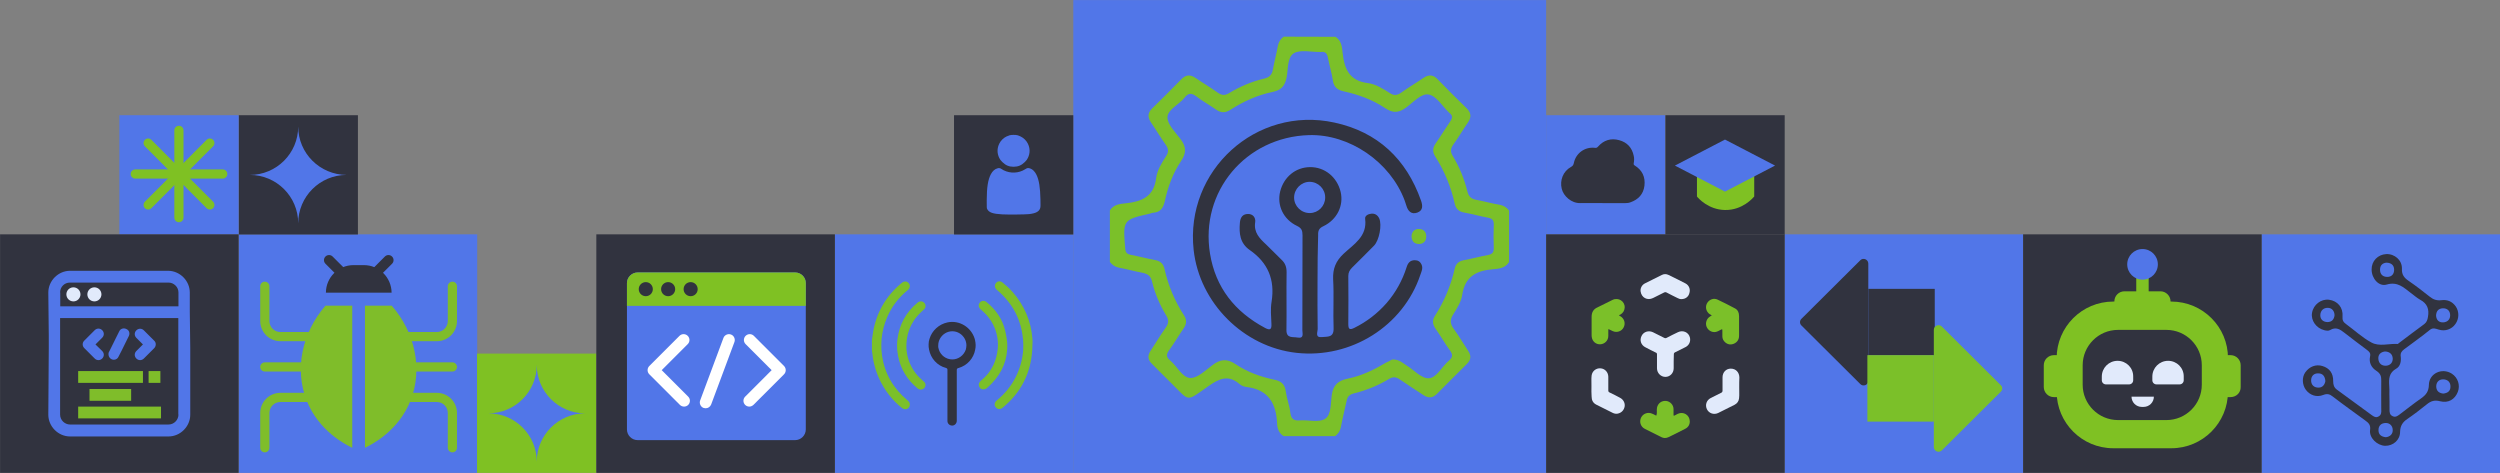 <?xml version="1.0" encoding="utf-8"?>
<!-- Generator: Adobe Illustrator 25.2.1, SVG Export Plug-In . SVG Version: 6.00 Build 0)  -->
<svg version="1.1" id="Слой_1" xmlns="http://www.w3.org/2000/svg" xmlns:xlink="http://www.w3.org/1999/xlink" x="0px" y="0px"
	 viewBox="0 0 1632.7 308.8" style="enable-background:new 0 0 1632.7 308.8;" xml:space="preserve">
<rect x="0" y="0" width="1632.7" height="308.8" fill="#808080" stroke="none"/>
<style type="text/css">
	.st0{fill:#5176E8;}
	.st1{fill:#31333F;}
	.st2{fill:#7FC123;}
	.st3{fill:#FFFFFF;}
	.st4{fill:#E1EAFB;}
	.st5{fill:#7BC029;}
	.st6{fill:none;stroke:#7FC123;stroke-width:6;stroke-linecap:round;stroke-linejoin:round;stroke-miterlimit:10;}
	.st7{fill:#7FBD2A;}
</style>
<g>
	<g id="g58" transform="translate(-7.051,78.742)">
		<rect id="rect1" x="1484" y="74.3" class="st0" width="155.8" height="155.8"/>
		<rect id="rect2" x="1172.5" y="74.3" class="st0" width="155.8" height="155.8"/>
		<rect id="rect3" x="552.3" y="74.3" class="st0" width="155.8" height="155.8"/>
		<rect id="rect4" x="162.9" y="74.3" class="st0" width="155.8" height="155.8"/>
		<rect id="rect5" x="708" y="-78.7" class="st0" width="308.8" height="308.8"/>
		<rect id="rect6" x="1328.3" y="74.3" class="st1" width="155.8" height="155.8"/>
		<rect id="rect7" x="1016.8" y="-3.5" class="st0" width="77.9" height="77.9"/>
		<rect id="rect8" x="1094.7" y="-3.5" class="st1" width="77.9" height="77.9"/>
		<rect id="rect9" x="630.1" y="-3.5" class="st1" width="77.9" height="77.9"/>
		<rect id="rect10" x="162.9" y="-3.5" class="st1" width="77.9" height="77.9"/>
		<rect id="rect11" x="85" y="-3.5" class="st0" width="77.9" height="77.9"/>
		<rect id="rect12" x="318.6" y="152.2" class="st2" width="77.9" height="77.9"/>
		<path id="path12" class="st0" d="M357.6,159.6L357.6,159.6c0,17.4-14.1,31.6-31.6,31.6l0,0c17.4,0,31.6,14.1,31.6,31.6l0,0
			c0-17.4,14.1-31.6,31.6-31.6l0,0C371.7,191.2,357.6,177,357.6,159.6z"/>
		<path id="path13" class="st0" d="M201.8,3.9L201.8,3.9c0,17.4-14.1,31.6-31.6,31.6l0,0c17.4,0,31.6,14.1,31.6,31.6l0,0
			c0-17.4,14.1-31.6,31.6-31.6l0,0C215.9,35.4,201.8,21.3,201.8,3.9z"/>
		<rect id="rect13" x="1016.8" y="74.3" class="st1" width="155.8" height="155.8"/>
		<rect id="rect14" x="396.5" y="74.3" class="st1" width="155.8" height="155.8"/>
		<rect id="rect15" x="7.1" y="74.3" class="st1" width="155.8" height="155.8"/>
		<path id="path15" class="st0" d="M526.3,99.2H423.5c-3.8,0-7,3.1-7,7v95.5c0,3.8,3.1,7,7,7h102.8c3.8,0,7-3.1,7-7v-95.6
			C533.3,102.3,530.2,99.2,526.3,99.2z"/>
		<path id="path16" class="st2" d="M526.3,99.2H423.5c-3.8,0-7,3.1-7,7V121h116.8v-14.8C533.3,102.3,530.2,99.2,526.3,99.2
			L526.3,99.2z"/>
		<circle id="circle16" class="st1" cx="428.8" cy="110.1" r="4.6"/>
		<circle id="circle17" class="st1" cx="443.4" cy="110.1" r="4.6"/>
		<circle id="circle18" class="st1" cx="458.1" cy="110.1" r="4.6"/>
		<path id="path18" class="st3" d="M453.8,186.8c-1,0-2-0.4-2.7-1.1l-20-20c-1.5-1.5-1.5-3.9,0-5.4l19.7-19.7c1.5-1.5,3.9-1.5,5.4,0
			s1.5,3.9,0,5.4l-17,17l17.3,17.3c1.5,1.5,1.5,3.9,0,5.4C455.8,186.4,454.8,186.8,453.8,186.8z"/>
		<path id="path19" class="st3" d="M496.4,186.8c-1,0-2-0.4-2.7-1.1c-1.5-1.5-1.5-3.9,0-5.4L511,163l-17-17c-1.5-1.5-1.5-3.9,0-5.4
			s3.9-1.5,5.4,0l19.7,19.7c0.7,0.7,1.1,1.7,1.1,2.7s-0.4,2-1.1,2.7l-20,20C498.3,186.4,497.4,186.8,496.4,186.8z"/>
		<path id="path20" class="st3" d="M467.9,187.9c-0.4,0-0.9-0.1-1.3-0.2c-2-0.7-3-3-2.3-4.9l15.2-40.8c0.7-2,3-3,4.9-2.3
			c2,0.7,3,3,2.3,4.9l-15.2,40.8C470.9,186.9,469.5,187.9,467.9,187.9z"/>
		<g id="g27">
			<path id="path21" class="st2" d="M1425.1,118.2h-37.9c-20.5,0-37,16.6-37,37V177c0,20.5,16.6,37,37,37h37.9c20.5,0,37-16.6,37-37
				v-21.8C1462.2,134.8,1445.6,118.2,1425.1,118.2z M1445,172.5c0,12.7-10.3,23.1-23.1,23.1h-31.6c-12.7,0-23.1-10.3-23.1-23.1
				v-12.7c0-12.7,10.3-23.1,23.1-23.1h31.6c12.7,0,23.1,10.3,23.1,23.1V172.5z"/>
			<path id="path22" class="st2" d="M1463.8,180.6h-1.7c-3.7,0-6.6-3-6.6-6.6v-14.2c0-3.7,3-6.6,6.6-6.6h1.7c3.7,0,6.6,3,6.6,6.6
				V174C1470.5,177.7,1467.5,180.6,1463.8,180.6z"/>
			<path id="path23" class="st2" d="M1424.6,118.1v1.7c0,3.7-3,6.6-6.6,6.6h-23.5c-3.7,0-6.6-3-6.6-6.6v-1.7c0-3.7,3-6.6,6.6-6.6
				h23.5C1421.6,111.5,1424.6,114.5,1424.6,118.1z"/>
			<rect id="rect23" x="1402.2" y="98.6" class="st2" width="8.1" height="15.9"/>
			<path id="path24" class="st2" d="M1350.1,180.6h-1.7c-3.7,0-6.6-3-6.6-6.6v-14.2c0-3.7,3-6.6,6.6-6.6h1.7c3.7,0,6.6,3,6.6,6.6
				V174C1356.7,177.7,1353.8,180.6,1350.1,180.6z"/>
			<path id="path25" class="st4" d="M1390,156.9L1390,156.9c-5.7,0-10.3,4.6-10.3,10.3v2.4c0,1.5,1.2,2.7,2.7,2.7h15.1
				c1.5,0,2.7-1.2,2.7-2.7v-2.4C1400.3,161.5,1395.7,156.9,1390,156.9L1390,156.9z"/>
			<path id="path26" class="st4" d="M1423,156.9L1423,156.9c-5.7,0-10.3,4.6-10.3,10.3v2.4c0,1.5,1.2,2.7,2.7,2.7h15.1
				c1.5,0,2.7-1.2,2.7-2.7v-2.4C1433.3,161.5,1428.7,156.9,1423,156.9L1423,156.9z"/>
			<path id="path27" class="st4" d="M1407,187h-1.2c-3.7,0-6.7-3-6.7-6.7l0,0h14.6l0,0C1413.7,184,1410.7,187,1407,187z"/>
			<circle id="circle27" class="st0" cx="1406.3" cy="93.9" r="10"/>
		</g>
		<path id="path28" class="st2" d="M1152.7,49.6c-0.9,1-7.7,9-19.1,8.8c-10.9-0.2-17.4-7.7-18.3-8.8c0-5.2,0-10.3,0-15.5h37.4V49.6z
			"/>
		<polygon id="polygon28" class="st0" points="1100.9,29.4 1133.6,46.4 1166.3,29.4 1133.6,12.4 		"/>
		<rect id="rect34" x="1227.2" y="109.9" class="st1" width="43.4" height="43.4"/>
		<path id="path35" class="st1" d="M1183.5,133.8l38.5,38.3c1.9,1.9,5.2,0.6,5.2-2.2V93.4c0-2.7-3.3-4.1-5.2-2.2l-38.5,38.3
			C1182.3,130.7,1182.3,132.6,1183.5,133.8L1183.5,133.8z"/>
		<rect id="rect35" x="1226.6" y="153.2" class="st5" width="43.4" height="43.4"/>
		<path id="path36" class="st5" d="M1313.7,177.1l-38.5,38.3c-1.9,1.9-5.2,0.6-5.2-2.2v-76.5c0-2.7,3.3-4.1,5.2-2.2l38.5,38.3
			C1315,173.9,1315,175.9,1313.7,177.1z"/>
		<line id="line36" class="st6" x1="123.9" y1="6.4" x2="123.9" y2="63.4"/>
		<line id="line37" class="st6" x1="95.4" y1="34.9" x2="152.5" y2="34.9"/>
		<line id="line38" class="st6" x1="103.8" y1="14.7" x2="144.1" y2="55.1"/>
		<line id="line39" class="st6" x1="103.8" y1="55.1" x2="144.1" y2="14.7"/>
		<g id="g50">
			<g id="g49">
				<path id="path39" class="st7" d="M180,216.7c-1.6,0-3-1.3-3-3V191c0-7.3,5.9-13.2,13.2-13.2h21.4c1.6,0,3,1.3,3,3s-1.3,3-3,3
					h-21.4c-4,0-7.2,3.2-7.2,7.2v22.7C183,215.3,181.6,216.7,180,216.7z"/>
				<path id="path40" class="st7" d="M211.6,144.1h-21.4c-7.3,0-13.2-5.9-13.2-13.2v-22.7c0-1.6,1.3-3,3-3c1.6,0,3,1.3,3,3v22.7
					c0,4,3.2,7.2,7.2,7.2h21.4c1.6,0,3,1.3,3,3C214.5,142.8,213.2,144.1,211.6,144.1L211.6,144.1z"/>
				<path id="path41" class="st7" d="M210.1,163.9H180c-1.6,0-3-1.3-3-3c0-1.6,1.3-3,3-3h30.1c1.6,0,3,1.3,3,3
					C213.1,162.6,211.8,163.9,210.1,163.9L210.1,163.9z"/>
				<path id="path42" class="st7" d="M237.1,120.9v92.8c-4.6-2.2-21.9-11-29.8-30.9c-8-20.3-3.1-44.2,12.3-61.9
					C225.5,120.9,231.3,120.9,237.1,120.9z"/>
				<path id="path43" class="st7" d="M302.5,216.7c1.6,0,3-1.3,3-3V191c0-7.3-5.9-13.2-13.2-13.2h-21.4c-1.6,0-3,1.3-3,3s1.3,3,3,3
					h21.4c4,0,7.2,3.2,7.2,7.2v22.7C299.5,215.3,300.9,216.7,302.5,216.7z"/>
				<path id="path44" class="st7" d="M270.9,144.1h21.4c7.3,0,13.2-5.9,13.2-13.2v-22.7c0-1.6-1.3-3-3-3c-1.6,0-3,1.3-3,3v22.7
					c0,4-3.2,7.2-7.2,7.2h-21.4c-1.6,0-3,1.3-3,3C268,142.8,269.3,144.1,270.9,144.1L270.9,144.1z"/>
				<path id="path45" class="st7" d="M272.4,163.9h30.1c1.6,0,3-1.3,3-3c0-1.6-1.3-3-3-3h-30.1c-1.6,0-3,1.3-3,3
					C269.4,162.6,270.7,163.9,272.4,163.9z"/>
				<path id="path46" class="st7" d="M245.4,120.9v92.8c4.6-2.2,21.9-11,29.8-30.9c8-20.3,3.1-44.2-12.3-61.9
					C257,120.9,251.2,120.9,245.4,120.9z"/>
				<g id="g47">
					<path id="path47" class="st1" d="M244.7,94.4h-6.8c-9.9,0-18,8.1-18,18l0,0h42.9l0,0C262.7,102.5,254.7,94.4,244.7,94.4z"/>
				</g>
				<path id="path48" class="st1" d="M246.8,105.1L246.8,105.1c-1.3-1.3-1.3-3.4,0-4.7l11.6-11.6c1.3-1.3,3.4-1.3,4.7,0l0,0
					c1.3,1.3,1.3,3.4,0,4.7l-11.6,11.6C250.3,106.4,248.2,106.4,246.8,105.1z"/>
				<path id="path49" class="st1" d="M235.9,105.1L235.9,105.1c1.3-1.3,1.3-3.4,0-4.7l-11.6-11.6c-1.3-1.3-3.4-1.3-4.7,0l0,0
					c-1.3,1.3-1.3,3.4,0,4.7l11.6,11.6C232.4,106.4,234.5,106.4,235.9,105.1z"/>
			</g>
		</g>
		<g id="g52">
			<g id="g51">
				<path id="path50" class="st1" d="M1081,42.6c-0.7,5.5-4,9-9.2,10.8c-1,0.4-2.1,0.5-3.1,0.5c-5,0-10,0-15,0
					c-4.8,0-9.6-0.1-14.5,0c-6,0.2-11.1-4.7-12.2-9.3c-1.4-5.6,0.9-11.5,6-14.3c1.1-0.6,1.6-1.2,1.9-2.6c1.3-6.4,7.2-10.7,13.8-9.9
					c0.9,0.1,1.4-0.1,2-0.8c3.7-4.2,8.4-5.7,13.8-4.2c5.2,1.4,8.4,4.9,9.5,10.2c0.4,1.6,0.3,3.3,0,4.9c-0.1,0.7,0,1,0.6,1.4
					C1079.5,32.3,1081.7,36.8,1081,42.6z"/>
			</g>
		</g>
		<g id="g55">
			<g id="g54">
				<path id="path52" class="st5" d="M879.2-54.7c4,2.5,4.3,6.7,4.7,10.6c1.1,10.2,4.3,18.1,16.3,19.6c5.2,0.6,10.1,3.7,14.6,6.6
					c2.6,1.7,4.7,1.5,7.3-0.3c4.7-3.4,9.7-6.3,14.5-9.6c3.4-2.3,6.3-2.3,9.2,0.7c6.3,6.5,12.7,12.9,19.2,19.2c3,3,3,5.9,0.7,9.2
					c-3.3,4.8-6.2,9.8-9.6,14.5c-1.8,2.6-1.9,4.6-0.3,7.3c4.3,7.1,7.5,14.8,9.5,22.9c0.8,3.5,2.5,5.2,6,5.8
					c5.1,0.9,10.1,2.4,15.2,3.2c2.7,0.5,4.6,1.8,6.1,3.8c0,11.2,0,22.4,0,33.6c-2.5,4-6.7,4.4-10.6,4.7c-10.7,0.9-18.2,4.7-20,16.7
					c-0.6,4.5-3.5,9-6,13c-2.2,3.5-1.8,6.1,0.5,9.3c3.4,4.6,6.3,9.7,9.5,14.5c2,3,1.7,5.7-0.9,8.3c-6.6,6.5-13.1,13.1-19.6,19.6
					c-2.8,2.8-5.6,2.9-8.8,0.8c-5.1-3.4-10.4-6.7-15.4-10.2c-2.5-1.7-4.5-2-7.2-0.3c-7.1,4.3-14.8,7.4-22.9,9.4
					c-2.9,0.7-4.2,2.2-4.7,4.9c-1.2,5.7-2.7,11.2-3.7,16.9c-0.5,2.7-1.8,4.6-3.8,6.1c-11.2,0-22.4,0-33.6,0
					c-3.2-1.9-4.2-5.2-4.3-8.4c-0.6-13.1-5.8-22-19.9-23.7c-1.7-0.2-3.5-0.9-4.7-2c-7.3-6.2-13.2-3.5-20.2,1.4
					c-15.3,10.7-11.8,10.3-25.1-2.7c-4-3.9-7.9-7.9-11.9-11.9c-2.6-2.5-2.9-5.2-0.9-8.3c3.3-5,6.3-10.1,9.8-15
					c2.1-2.9,2.4-5.1,0.5-8.2c-4.2-6.9-7.4-14.4-9.3-22.3c-0.8-3.6-2.9-4.9-6.2-5.6c-5.1-0.9-10.1-2.4-15.2-3.3
					c-2.7-0.5-4.6-1.8-6.1-3.8c0-11.2,0-22.4,0-33.6c2.5-4,6.7-4.3,10.6-4.7c10.2-1.1,18.1-4.3,19.6-16.3c0.6-5.2,3.7-10.1,6.6-14.6
					c1.7-2.6,1.5-4.7-0.3-7.3c-3.4-4.7-6.3-9.7-9.6-14.5c-2.3-3.4-2.3-6.3,0.7-9.2c6.5-6.3,12.9-12.8,19.2-19.2c3-3,5.9-3,9.2-0.7
					c4.8,3.3,9.8,6.2,14.5,9.6c2.6,1.8,4.6,1.9,7.3,0.3c7.1-4.3,14.8-7.6,22.9-9.5c3.5-0.8,5.2-2.5,5.8-6.1
					c0.9-5.1,2.3-10.1,3.2-15.2c0.5-2.7,1.8-4.6,3.8-6.1C856.8-54.7,868-54.7,879.2-54.7L879.2-54.7z M916.7,156
					c4.4,0.1,6.5,2.4,8.9,3.9c4.9,3,9.9,8.7,14.6,8.4c5.2-0.3,8.5-7.7,13.1-11.5c2.7-2.2,2.6-4.1,0.6-6.8c-3.3-4.5-6-9.4-9.3-14
					c-2-2.9-2.3-5.6-0.4-8.5c6.1-9.5,10.4-19.8,12.9-30.8c0.7-3.2,2.7-4.9,5.9-5.5c5.3-1,10.5-2.4,15.8-3.4c2.9-0.5,3.9-1.8,3.8-4.7
					c-0.2-5-0.2-10.1,0-15.1c0.1-2.9-1-4.1-3.9-4.6c-5.1-0.9-10.1-2.4-15.3-3.3c-3.5-0.6-5.5-2.3-6.3-5.8
					c-2.4-11-6.7-21.3-12.7-30.8c-1.9-3-1.8-5.6,0.2-8.5c3.3-4.7,6.3-9.7,9.6-14.5c1.5-2.1,1.7-3.8-0.5-5.4
					c-0.2-0.1-0.3-0.3-0.4-0.4C949-9.4,945.2-16,940.2-17s-10.2,5.2-15,8.6c-4.8,3.5-8.5,3.6-13.5,0.3c-8.2-5.5-17.5-8.9-27.2-11
					c-4-0.9-6.4-2.8-7-7.2c-0.7-4.9-2.3-9.8-3.2-14.7c-0.5-2.8-1.7-4.2-4.6-3.8c-0.2,0-0.4,0-0.6,0c-5.8,0.1-12.7-1.7-17,0.8
					c-4.5,2.7-3.7,10.4-4.8,15.9c-1.1,5.5-3.5,8.2-9.1,9.4c-9.9,2-19.1,6.2-27.5,11.6c-3.4,2.2-6.2,2.2-9.5-0.1
					c-4.2-3-8.9-5.5-13-8.7c-3.2-2.4-5.3-2-7.6,1c-3.6,4.5-10.9,7.6-11.1,12.7c-0.1,4.6,5,9.7,8.4,14.1c3.9,5,4.1,9.2,0.5,14.5
					c-5.3,7.9-8.6,16.8-10.6,26.1c-1,4.5-2.9,7.5-7.8,7.7c-0.6,0-1.1,0.3-1.7,0.5c-18,4.1-17.9,4.1-16.4,22.8
					c0.2,2.7,1.2,3.7,3.7,4.2c5.3,1,10.5,2.4,15.8,3.4c3.6,0.6,5.5,2.6,6.2,5.9c2.4,10.8,6.7,20.9,12.7,30.2c1.9,3,1.8,5.6-0.3,8.6
					c-3.2,4.6-6,9.5-9.3,14c-1.9,2.6-2.3,4.5,0.5,6.8c4.6,3.8,7.9,11.2,13.1,11.5c4.7,0.3,10-5,14.6-8.4c5.1-3.9,9.5-4.4,15.1-0.6
					c7.7,5.2,16.5,8.3,25.6,10.2c4.4,0.9,6.6,3.1,7.2,7.7s2.4,9,2.9,13.5c0.5,4.2,2.1,5.7,6.3,5.3c5.6-0.4,12.4,1.6,16.4-1
					c4.2-2.6,3.6-10.1,4.4-15.5c0.9-6.6,4.1-9.5,10.6-10.8c8.9-1.8,17.1-5.8,25-10.5C914.3,157.3,915.8,156,916.7,156L916.7,156z"/>
				<path id="path53" class="st1" d="M867.5,105.5c0,10.2-0.1,20.5,0.1,30.7c0,1.9-1.9,5.7,2.8,5.2c3.6-0.4,7.8,0.5,7.6-5.8
					c-0.4-10.6,0.3-21.3-0.3-31.9c-0.3-6.9,1.7-11.9,6.8-16.7c6.6-6.2,15.6-11.3,14.1-22.8c-0.3-2,1.9-3.2,4.1-3.4
					c2.4-0.2,4.1,1,5.1,3.1c1.9,4.3,0,14.3-3.4,17.8c-4.8,4.8-9.5,9.6-14.3,14.3c-1.6,1.6-2.5,3.2-2.5,5.5c0.1,10.4,0.1,20.9,0,31.3
					c0,3.3,0.7,4.2,3.9,2.6c8.1-4,15.1-9.4,21-16.1c6-6.9,10.4-14.8,13.2-23.6c0.8-2.6,2.2-4.5,5.3-4.5c2.1,0,3.6,0.9,4.5,3
					c1,2.4-0.2,4.6-0.9,6.7c-11.2,33.3-45.2,54.7-80.8,50.8c-34.6-3.8-63.4-32.6-67.2-67.2c-5.7-51.9,40.8-94.3,91.9-83.2
					c28.2,6.1,47,23.7,56.6,51c1.1,3.2,1.4,6.4-2.4,7.8c-3.9,1.4-6.1-0.9-7.2-4.6c-0.3-1.1-0.7-2.2-1.1-3.3
					C915,27,888.3,8.7,861.9,9.5c-41.2,1.2-71.3,36.8-64.6,77.5c3.6,22,16.2,37.9,35.9,48.4c3.2,1.7,4.4,1.2,4.2-2.6
					c-0.2-4.8-0.7-9.8,0.1-14.5c2.3-14.4-2.4-25.5-14.2-33.7c-6.5-4.5-7.1-10.9-6.5-17.9c0.3-3.4,1.7-5.6,5.2-5.7
					c3.3-0.1,5.2,2.4,4.8,5.3c-1.1,6.8,2.9,10.7,7.2,14.7c3.4,3.2,6.5,6.6,9.9,9.8c2.5,2.3,3.4,4.8,3.4,8.2
					c-0.2,12.6,0.1,25.1-0.1,37.7c-0.1,5.8,4.2,4.4,7.2,5c4.5,0.8,3.2-2.7,3.2-4.8c0.1-20.7,0-41.3,0.1-62c0-3-0.6-4.7-3.6-6.1
					c-9-4.3-13.2-13.5-11-22.5c2.4-9.5,10.1-15.8,19.5-15.9c9.6-0.1,17.7,6.5,20,16.2c2.1,8.9-2.3,18.1-11.3,22.4
					c-2.8,1.3-3.5,2.9-3.4,5.7C867.6,84.6,867.5,95,867.5,105.5L867.5,105.5z M852.2,50.3c0,5.6,4.7,10.2,10.4,10.1
					c5.4-0.1,9.8-4.5,9.9-10c0.1-5.7-4.4-10.3-10.1-10.4C856.8,40,852.2,44.7,852.2,50.3L852.2,50.3z"/>
				<path id="path54" class="st5" d="M928.9,75.4c0,3.4,1.8,5.2,4.9,5.2c2.7,0,4.6-1.7,4.7-4.7c0.1-3.3-1.8-5.1-4.9-5.1
					C930.9,70.8,929.1,72.5,928.9,75.4L928.9,75.4z"/>
			</g>
		</g>
		<g id="g57">
			<g id="g56">
				<path id="path55" class="st1" d="M1567.5,178.5L1567.5,178.5c0.1,3.4,0.1,6.8,0.1,10.2c0,1.8,0.1,3.4,1.9,4.3c1.9,1,3.2,0,4.6-1
					c4.8-3.6,9.4-7.3,14.3-10.7c3.1-2.2,4.8-4.5,4.9-8.6c0.1-7.6,8.6-11.5,15-7.4c4,2.6,5.6,7.6,3.9,11.9c-1.9,4.9-6.2,7.5-11.6,6.1
					c-3.5-0.9-5.9-0.2-8.5,1.9c-4.2,3.4-8.5,6.7-12.9,9.7c-3.1,2.1-4.6,4.5-4.7,8.4c0,5.3-4.5,9.2-9.8,9.1
					c-5.3-0.2-10.5-5.3-9.8-10.3c0.5-3.3-1-4.7-3.1-6.2c-7.1-5.2-14.3-10.3-21.3-15.7c-2-1.6-3.7-2-6.2-1c-4.3,1.7-8.6,0.2-11.3-3.3
					c-2.5-3.3-2.7-8.3-0.4-11.5c2.7-3.8,7-5.4,11.2-4.1c4.6,1.4,7.1,4.7,7,9.9c0,2.3,0.5,4.1,2.4,5.5c7.6,5.5,15.1,11.1,22.7,16.6
					c1.4,1,2.8,2,4.6,0.9c1.8-1,1.8-2.7,1.7-4.5c0-6.3-0.1-12.5,0-18.8c0.1-2.8-0.5-4.7-3.1-6.4c-3.3-2.1-5.1-5.4-4.2-9.5
					c0.5-2.2-0.6-3.1-2-4.2c-4.9-3.7-9.8-7.3-14.6-11.1c-2.9-2.3-5.7-4.2-9.5-1.9c-1.1,0.7-2.5,0.4-3.8,0.1c-5.3-1.3-8.9-6.4-8-11.4
					c0.9-5.3,5.9-9.1,11-8.5c5.7,0.7,9.4,5.1,8.9,11c-0.2,2.4,0.5,3.6,2.3,4.9c5.5,4,10.6,8.8,16.5,12c5.2,2.9,11.5,0.6,17.2,1
					c0.2,0,0.5-0.3,0.7-0.5c5.6-4.2,11.1-8.4,16.7-12.5c1.6-1.2,2.1-2.8,2.4-4.7c0.9-5-0.4-8.7-5.1-11.2c-2.2-1.2-4.1-3-6.2-4.5
					c-4.6-3.5-8.5-7.5-15.7-5.4c-5.1,1.5-9.8-4-9.8-9.8c-0.1-5.5,4-9.8,9.5-10.1c5.5-0.3,10.5,4,10.3,9.6c-0.2,3.9,1.5,5.9,4.4,7.9
					c4.7,3.2,9.2,6.7,13.6,10.2c2.3,1.9,4.7,2.8,7.8,2.4c3.8-0.5,7,0.8,9.3,4c2.4,3.5,2.3,8.1-0.2,11.6s-6.8,4.9-10.9,3.6
					c-2-0.6-3.8-1.5-5.9,0.3c-5.4,4.4-11.1,8.4-16.7,12.6c-1.6,1.2-2.5,2.5-2.2,4.6c0.4,3.1-0.2,6.5-2.9,8
					c-4.8,2.7-4.9,6.7-4.6,11.2C1567.6,175.1,1567.5,176.8,1567.5,178.5L1567.5,178.5z M1525.7,170.2c-0.2-3.3-1.8-5.1-4.6-5.1
					c-2.8-0.1-4.6,1.6-4.7,4.4c-0.1,3,1.8,4.9,4.7,4.9C1523.8,174.5,1525.3,172.5,1525.7,170.2L1525.7,170.2z M1560.3,155.6
					c0.2,2.9,2.1,4.7,5.1,4.5c2.7-0.2,4.4-2.1,4.3-4.8c-0.2-2.9-2.2-4.4-5.1-4.5C1561.7,151.2,1560.1,152.9,1560.3,155.6z
					 M1598,127.4c0.2,2.9,1.9,4.5,4.6,4.4s4.6-1.8,4.6-4.6c0-2.9-1.8-4.7-4.9-4.6C1599.4,122.8,1598.1,124.6,1598,127.4L1598,127.4z
					 M1602.7,178.3c2.8-0.3,4.7-1.6,4.7-4.5c0.1-3.1-2-4.8-4.8-4.8c-2.7,0-4.5,1.8-4.5,4.7C1598.2,176.6,1599.9,178,1602.7,178.3
					L1602.7,178.3z M1565.6,92.8c-2.6,0.2-4.2,1.8-4.2,4.6c0,2.9,1.7,4.6,4.5,4.7c3.1,0.1,4.8-1.9,4.7-4.9
					C1570.5,94.5,1568.8,92.9,1565.6,92.8L1565.6,92.8z M1531.7,127.1c-0.1-2.8-1.7-4.7-4.3-4.8c-2.9-0.1-4.9,1.8-5,4.7
					c-0.1,2.8,1.8,4.5,4.6,4.6C1529.8,131.6,1531.4,130,1531.7,127.1L1531.7,127.1z M1569.7,202.2c0-2.7-1.8-4.7-4.5-4.7
					c-2.9,0-4.9,1.7-4.8,4.8c0,2.9,2,4.2,4.8,4.5C1567.8,206.5,1569.7,204.9,1569.7,202.2z"/>
			</g>
		</g>
		<g transform="translate(0,330) scale(0.1,-0.1)">
			<path class="st0" d="M6664.5,3204.1c-4.8-1.3-14.8-5.2-22.2-8.7c-18.9-9.2-36.7-27.2-45.7-46c-15.1-31.1-15.1-63-0.2-93.5
				c5.4-11,9.2-16,20.3-27c21.6-21.4,43.7-30.6,73.2-30.6s51.6,9.2,73.2,30.6c11.1,11,14.9,16,20.3,27c14.9,30.5,14.9,62.4-0.2,93.5
				c-9.1,18.9-26.8,36.8-45.7,45.9c-7.5,3.7-17.8,7.8-23,9.1C6702.6,3207.3,6676.2,3207.3,6664.5,3204.1z"/>
			<path class="st0" d="M6585.1,2988.2c-17.9-4.9-32.5-17.8-43.5-38.6c-18.9-35.9-26.7-85.7-27-170.8c-0.2-49.2,0-51,3.3-57.3
				c11.9-22.2,36.7-30.8,98.4-34.1c38.1-2.1,152-1,175.1,1.7c44,5.1,65.9,16.8,72.4,39.2c2.4,8.1,2.5,14.8,1.7,55.3
				c-1.7,80.3-9.2,127.3-25.9,162c-10.2,21.1-24.9,36.2-41.1,41.6c-12.7,4.1-19.5,3.7-28.3-2.5c-4.3-2.9-13.7-8.1-20.8-11.4
				c-44.6-20.8-99.4-16.5-139.9,11.3C6601.3,2990.1,6595.6,2991,6585.1,2988.2z"/>
		</g>
		<g>
			<path class="st4" d="M1100.1,157.3c0,1.5,0,3,0,4.5c0,3.1-2.4,5.6-5.4,5.6s-5.5-2.5-5.5-5.6c0-3,0-6,0-9.1c0-0.6-0.2-1-0.8-1.2
				c-2.3-1.1-4.5-2.2-6.7-3.4c-2.9-1.4-4-4.6-2.6-7.4c1.3-2.8,4.6-3.8,7.4-2.5c2.5,1.2,4.9,2.4,7.4,3.7c0.6,0.3,1,0.3,1.6,0
				c2.4-1.3,4.9-2.5,7.4-3.7c3.3-1.6,7,0.1,7.8,3.5c0.6,2.5-0.5,5-2.8,6.2s-4.5,2.3-6.8,3.4c-0.7,0.3-0.9,0.7-0.9,1.5
				C1100.1,154.4,1100.1,155.9,1100.1,157.3z"/>
			<path class="st5" d="M1089.1,190.2c0-0.8-0.1-1.7,0.1-2.7c0.6-2.9,3.1-4.7,6-4.4c2.6,0.3,4.8,2.6,4.8,5.3c0,1.3,0,2.6,0,3.8
				c0,0.6,0.2,0.7,0.7,0.4c0.7-0.4,1.4-0.7,2.1-1.1c3.7-1.7,7.7,0.8,7.8,4.8c0.1,2.1-0.9,3.9-2.8,4.9c-3.7,1.9-7.4,3.8-11.2,5.6
				c-1.5,0.7-3.1,0.7-4.6-0.1c-3.6-1.8-7.2-3.6-10.8-5.4c-2.7-1.4-3.7-4.6-2.4-7.3c1.3-2.7,4.5-3.8,7.2-2.6c0.8,0.3,1.5,0.7,2.3,1.1
				c0.5,0.3,0.6,0.1,0.6-0.4C1089.1,191.7,1089.1,191.1,1089.1,190.2z"/>
			<path class="st5" d="M1125,127.2c-1-0.5-1.9-1-2.5-1.8c-1.6-1.9-1.7-4.6-0.3-6.6c1.5-2.1,4.2-3,6.5-1.9c3.9,1.8,7.7,3.8,11.5,5.8
				c1.9,1,2.6,2.9,2.6,5c0,4.3,0,8.5,0,12.8c0,2.4-1.1,4.2-3.3,5.2c-2.1,0.9-4.1,0.6-5.8-0.9c-1.1-1-1.8-2.3-1.8-3.8
				c0-1.3,0-2.7,0-4c0-0.8-0.2-0.8-0.8-0.5c-1.2,0.6-2.4,1.4-3.8,1.6c-2.5,0.3-4.9-1.2-5.8-3.7c-0.8-2.4,0.2-5.1,2.3-6.4
				C1124.2,127.7,1124.5,127.5,1125,127.2z"/>
			<path class="st5" d="M1064.4,127.2c0.2,0.3,0.6,0.4,0.9,0.6c2.6,1.5,3.5,4.7,2.1,7.3c-1.3,2.6-4.5,3.6-7.1,2.4
				c-0.8-0.4-1.5-0.7-2.3-1.1c-0.5-0.2-0.7-0.2-0.6,0.4c0,1.3,0,2.6,0,3.9c0,2.9-2.3,5.2-5.1,5.4c-2.9,0.2-5.3-1.8-5.7-4.7
				c-0.1-0.5-0.1-1-0.1-1.5c0-3.9,0-7.8,0-11.7c0-2.9,1.1-5,3.8-6.2c3.3-1.6,6.6-3.3,9.9-4.9c3.8-1.8,8.1,0.9,7.9,5
				c-0.1,2-1.1,3.6-2.8,4.6C1064.9,126.8,1064.7,126.9,1064.4,127.2C1064.4,127.1,1064.4,127.2,1064.4,127.2z"/>
			<path class="st4" d="M1046.4,173.4c0.1-2-0.2-4.4,0.1-6.9c0.4-2.9,2.9-4.9,5.8-4.7c2.9,0.2,5,2.5,5.1,5.4c0,3,0,6,0,9
				c0,0.7,0.2,1.1,0.9,1.4c2.3,1.1,4.5,2.2,6.7,3.4c2.2,1.1,3.4,3.4,3.1,5.6c-0.4,2.5-2.1,4.3-4.6,4.8c-1.1,0.2-2.2,0-3.2-0.5
				c-3.6-1.8-7.2-3.6-10.8-5.4c-2.1-1.1-3-2.9-3-5.2C1046.3,178.1,1046.4,176,1046.4,173.4z"/>
			<path class="st4" d="M1142.9,174.5c-0.1,1.9,0.2,4.4-0.1,6.9c-0.2,1.9-1.2,3.3-2.9,4.2c-3.6,1.8-7.2,3.6-10.8,5.4
				c-2.8,1.3-6,0.2-7.3-2.5s-0.3-5.9,2.5-7.3c2.3-1.2,4.5-2.3,6.8-3.4c0.6-0.3,0.9-0.7,0.9-1.4c0-2.9,0-5.8,0-8.7
				c0-3.3,2.3-5.7,5.4-5.7c3.2,0,5.5,2.3,5.6,5.7C1142.9,169.6,1142.9,171.8,1142.9,174.5z"/>
			<path class="st4" d="M1105.2,116.6c-0.9,0.1-1.8-0.3-2.6-0.7c-2.4-1.2-4.9-2.4-7.3-3.7c-0.5-0.2-0.9-0.2-1.3,0
				c-2.5,1.2-4.9,2.5-7.4,3.7c-3.7,1.8-7.5-0.2-8.1-4.3c-0.3-2,0.8-4.2,2.7-5.2c3.7-1.9,7.5-3.8,11.2-5.6c1.4-0.7,2.9-0.7,4.3,0
				c3.8,1.8,7.5,3.7,11.2,5.6c2.2,1.2,3.2,3.7,2.5,6.1C1109.9,115,1107.8,116.6,1105.2,116.6z"/>
		</g>
		<g>
			<path class="st5" d="M601.2,186c-0.4,2.4-3.1,3.3-5.1,1.7c-3.2-2.5-6-5.4-8.5-8.6c-5.4-7-8.9-14.9-10.4-23.6
				c-0.3-1.8-0.5-3.6-0.7-5.3v-6.6c0-0.4,0.1-0.7,0.1-1.1c0.2-1.6,0.4-3.1,0.7-4.7c2.3-12.9,8.6-23.5,18.7-31.8
				c1.6-1.3,3.4-1.2,4.5,0.2c1.2,1.4,0.9,3.2-0.6,4.5c-5.9,4.8-10.4,10.6-13.4,17.6c-2,4.6-3.2,9.3-3.7,14.2
				c-0.2,2.4-0.2,4.7-0.1,7.1c0.1,1.4,0.2,2.7,0.4,4.1c1.8,11.7,7.4,21.3,16.5,28.9C600.7,183.5,601.5,184.5,601.2,186z"/>
			<path class="st1" d="M643.8,143.3c-0.1-0.3-0.1-0.6-0.2-0.8c-2.3-7.5-9.9-12.3-17.7-10.7c-5.7,1.2-10.2,5.4-11.8,10.7
				c-0.4,1.2-0.6,2.4-0.6,3.6s0,2.4,0.3,3.5c1.1,5.7,5.2,10.4,11.1,12c0.7,0.2,0.9,0.5,0.9,1.2c0,5.5,0,11,0,16.5v8.7
				c0,2.7,0,5.5,0,8.2c0,1.7,1.4,3,3.1,3c1.6,0,2.9-1.3,3-3c0-0.3,0-0.7,0-1c0-10.7,0-21.4,0-32.1c0-0.9,0.2-1.3,1.1-1.5
				c5.8-1.6,9.9-6.4,10.9-11.9C644.4,147.6,644.3,145.5,643.8,143.3z M629,156c-4.1,0-7.6-2.7-8.8-6.4c-0.3-0.9-0.5-1.8-0.4-2.8
				c0-1.6,0.4-3,1.1-4.3c1.6-2.9,4.6-4.9,8.1-4.9s6.5,2,8.1,4.9c0.7,1.3,1.1,2.8,1.1,4.3c0,1-0.2,1.9-0.4,2.8
				C636.5,153.3,633,156,629,156z"/>
			<path class="st5" d="M681.3,146.8c0,1-0.1,1.9-0.1,2.8c-0.9,15.3-7.3,28-19.3,37.9c-1.6,1.3-3.4,1.2-4.5-0.2
				c-1.2-1.4-1-3.2,0.7-4.6c5.1-4.2,9.3-9.2,12.3-15.2c2.9-5.8,4.5-11.8,4.9-18c0.1-2.1,0.1-4.2-0.1-6.3c0-0.3,0-0.6-0.1-0.8
				c-1.2-12.6-6.8-23-16.4-31.3c-0.3-0.3-0.6-0.5-0.9-0.8c-1.2-1.2-1.3-3-0.3-4.2c1.1-1.3,2.8-1.5,4.2-0.4c2.4,1.9,4.7,4,6.7,6.3
				c7.6,8.7,12,18.9,12.9,30.4c0,0.1,0,0.3,0,0.4c0,0.5,0.1,0.9,0.1,1.4C681.3,145.2,681.3,146,681.3,146.8z"/>
			<path class="st5" d="M611.4,173.3c-0.3,1.2-1.1,2-2.3,2.3c-1.1,0.3-2-0.1-2.8-0.7c-6.8-5.6-11.2-12.8-12.8-21.5
				c-0.2-1.2-0.4-2.5-0.5-3.7c-0.1-1-0.1-1.9-0.1-2.9c0-1.4,0.1-2.9,0.3-4.2c1.2-9.4,5.5-17.4,13.1-23.7c1.4-1.2,3.3-1.1,4.4,0.2
				c1.2,1.3,1.1,3.2-0.4,4.4c-2.3,2.1-4.5,4.2-6.3,6.9c-2.5,3.8-4.1,7.9-4.7,12.3c-0.3,1.9-0.3,3.8-0.3,5.7c0,0.5,0.1,0.9,0.1,1.4
				c0.5,5.6,2.5,10.7,6,15.3c1.5,1.9,3.2,3.6,5.1,5.2C611.2,171,611.7,172,611.4,173.3z"/>
			<path class="st5" d="M664.8,149.6c-0.6,9.6-5,17.9-13.1,25c-2,1.7-4.7,1.1-5.3-1.3c-0.4-1.3,0.2-2.4,1.2-3.3
				c1.9-1.7,3.8-3.4,5.3-5.5c3.2-4.3,5-9.1,5.7-15c0.1-1,0.2-2,0.2-3.1c0-1.4-0.1-2.7-0.3-4.1c-0.9-6.3-3.8-12.4-9.2-17.4
				c-0.6-0.6-1.3-1.2-2-1.8c-1.3-1.3-1.4-3-0.3-4.3c1.1-1.3,2.9-1.4,4.3-0.3c6.1,4.9,10.4,11.1,12.2,18.7c0.4,1.8,0.8,3.5,1,5.2
				C664.9,144.9,665,147.3,664.8,149.6z"/>
		</g>
		<g>
			<circle id="circle16-1_2_" class="st4" cx="55" cy="113.5" r="4.6"/>
			<circle id="circle17-8_2_" class="st4" cx="68.7" cy="113.5" r="4.6"/>
			<g>
				<g>
					<g id="_x39_50_x2C__Coding_x2C__Html_x2C__Html_Coding_x2C__Programming_x2C__Web_1_">
						<g>
							<path class="st0" d="M131.2,140.3L131,125v-12.7c0-7.7-6.5-14.2-14.2-14.2h-64c-7.7,0-14.2,6.5-14.2,14.2l0.3,28v0.2v8.1
								l-0.3,43.5c0,7.7,6.5,14.2,14.2,14.2h64.3c7.7,0,14.2-6.5,14.2-14.2v-43.9L131.2,140.3z M46.3,112.3c0-3.7,2.8-6.5,6.5-6.5
								h64.3c3.4,0,6.5,2.8,6.5,6.5v9H46.4v-9H46.3z M123.6,192c0,3.4-2.8,6.5-6.5,6.5H52.8c-3.4,0-6.5-2.8-6.5-6.5v-63h77.2v63
								H123.6z"/>
							<rect x="65.5" y="175.3" class="st7" width="27.2" height="7.7"/>
							<rect x="58.1" y="163.6" class="st7" width="42.3" height="7.7"/>
							<rect x="104.1" y="163.6" class="st7" width="7.7" height="7.7"/>
							<rect x="58.1" y="186.8" class="st7" width="54.1" height="7.7"/>
							<path class="st0" d="M107.8,148.6l-1.2,1.2l-5.6,5.6c-1.4,1.4-3.5,1.4-4.9,0s-1.4-3.5,0-4.9l0.7-0.7l3.6-3.6l-4.3-4.3
								c-1.4-1.4-1.4-3.5,0-4.9s3.5-1.4,4.9,0l5.6,5.6l1.2,1.2C109.1,145,109.1,147.2,107.8,148.6z"/>
							<path class="st0" d="M73.8,150.5c1.4,1.4,1.4,3.5,0,4.9s-3.5,1.4-4.9,0l-6.8-6.8c-1.4-1.4-1.4-3.5,0-4.9l1.2-1.2l5.6-5.6
								c1.4-1.4,3.5-1.4,4.9,0s1.4,3.5,0,4.9l-0.7,0.7l-3.7,3.7L73.8,150.5z"/>
							<path class="st0" d="M91.2,140.7l-0.9,1.8l-3.6,7.3l-2.3,4.5c-0.5,1.1-1.6,1.9-3,1.9c-2.4,0-4.1-2.4-3.3-4.9l0.8-1.5l3.6-7.3
								l2.4-4.8c0.8-1.9,3-2.4,4.6-1.6C91.5,136.9,92,139,91.2,140.7z"/>
						</g>
					</g>
				</g>
			</g>
		</g>
	</g>
</g>
</svg>
